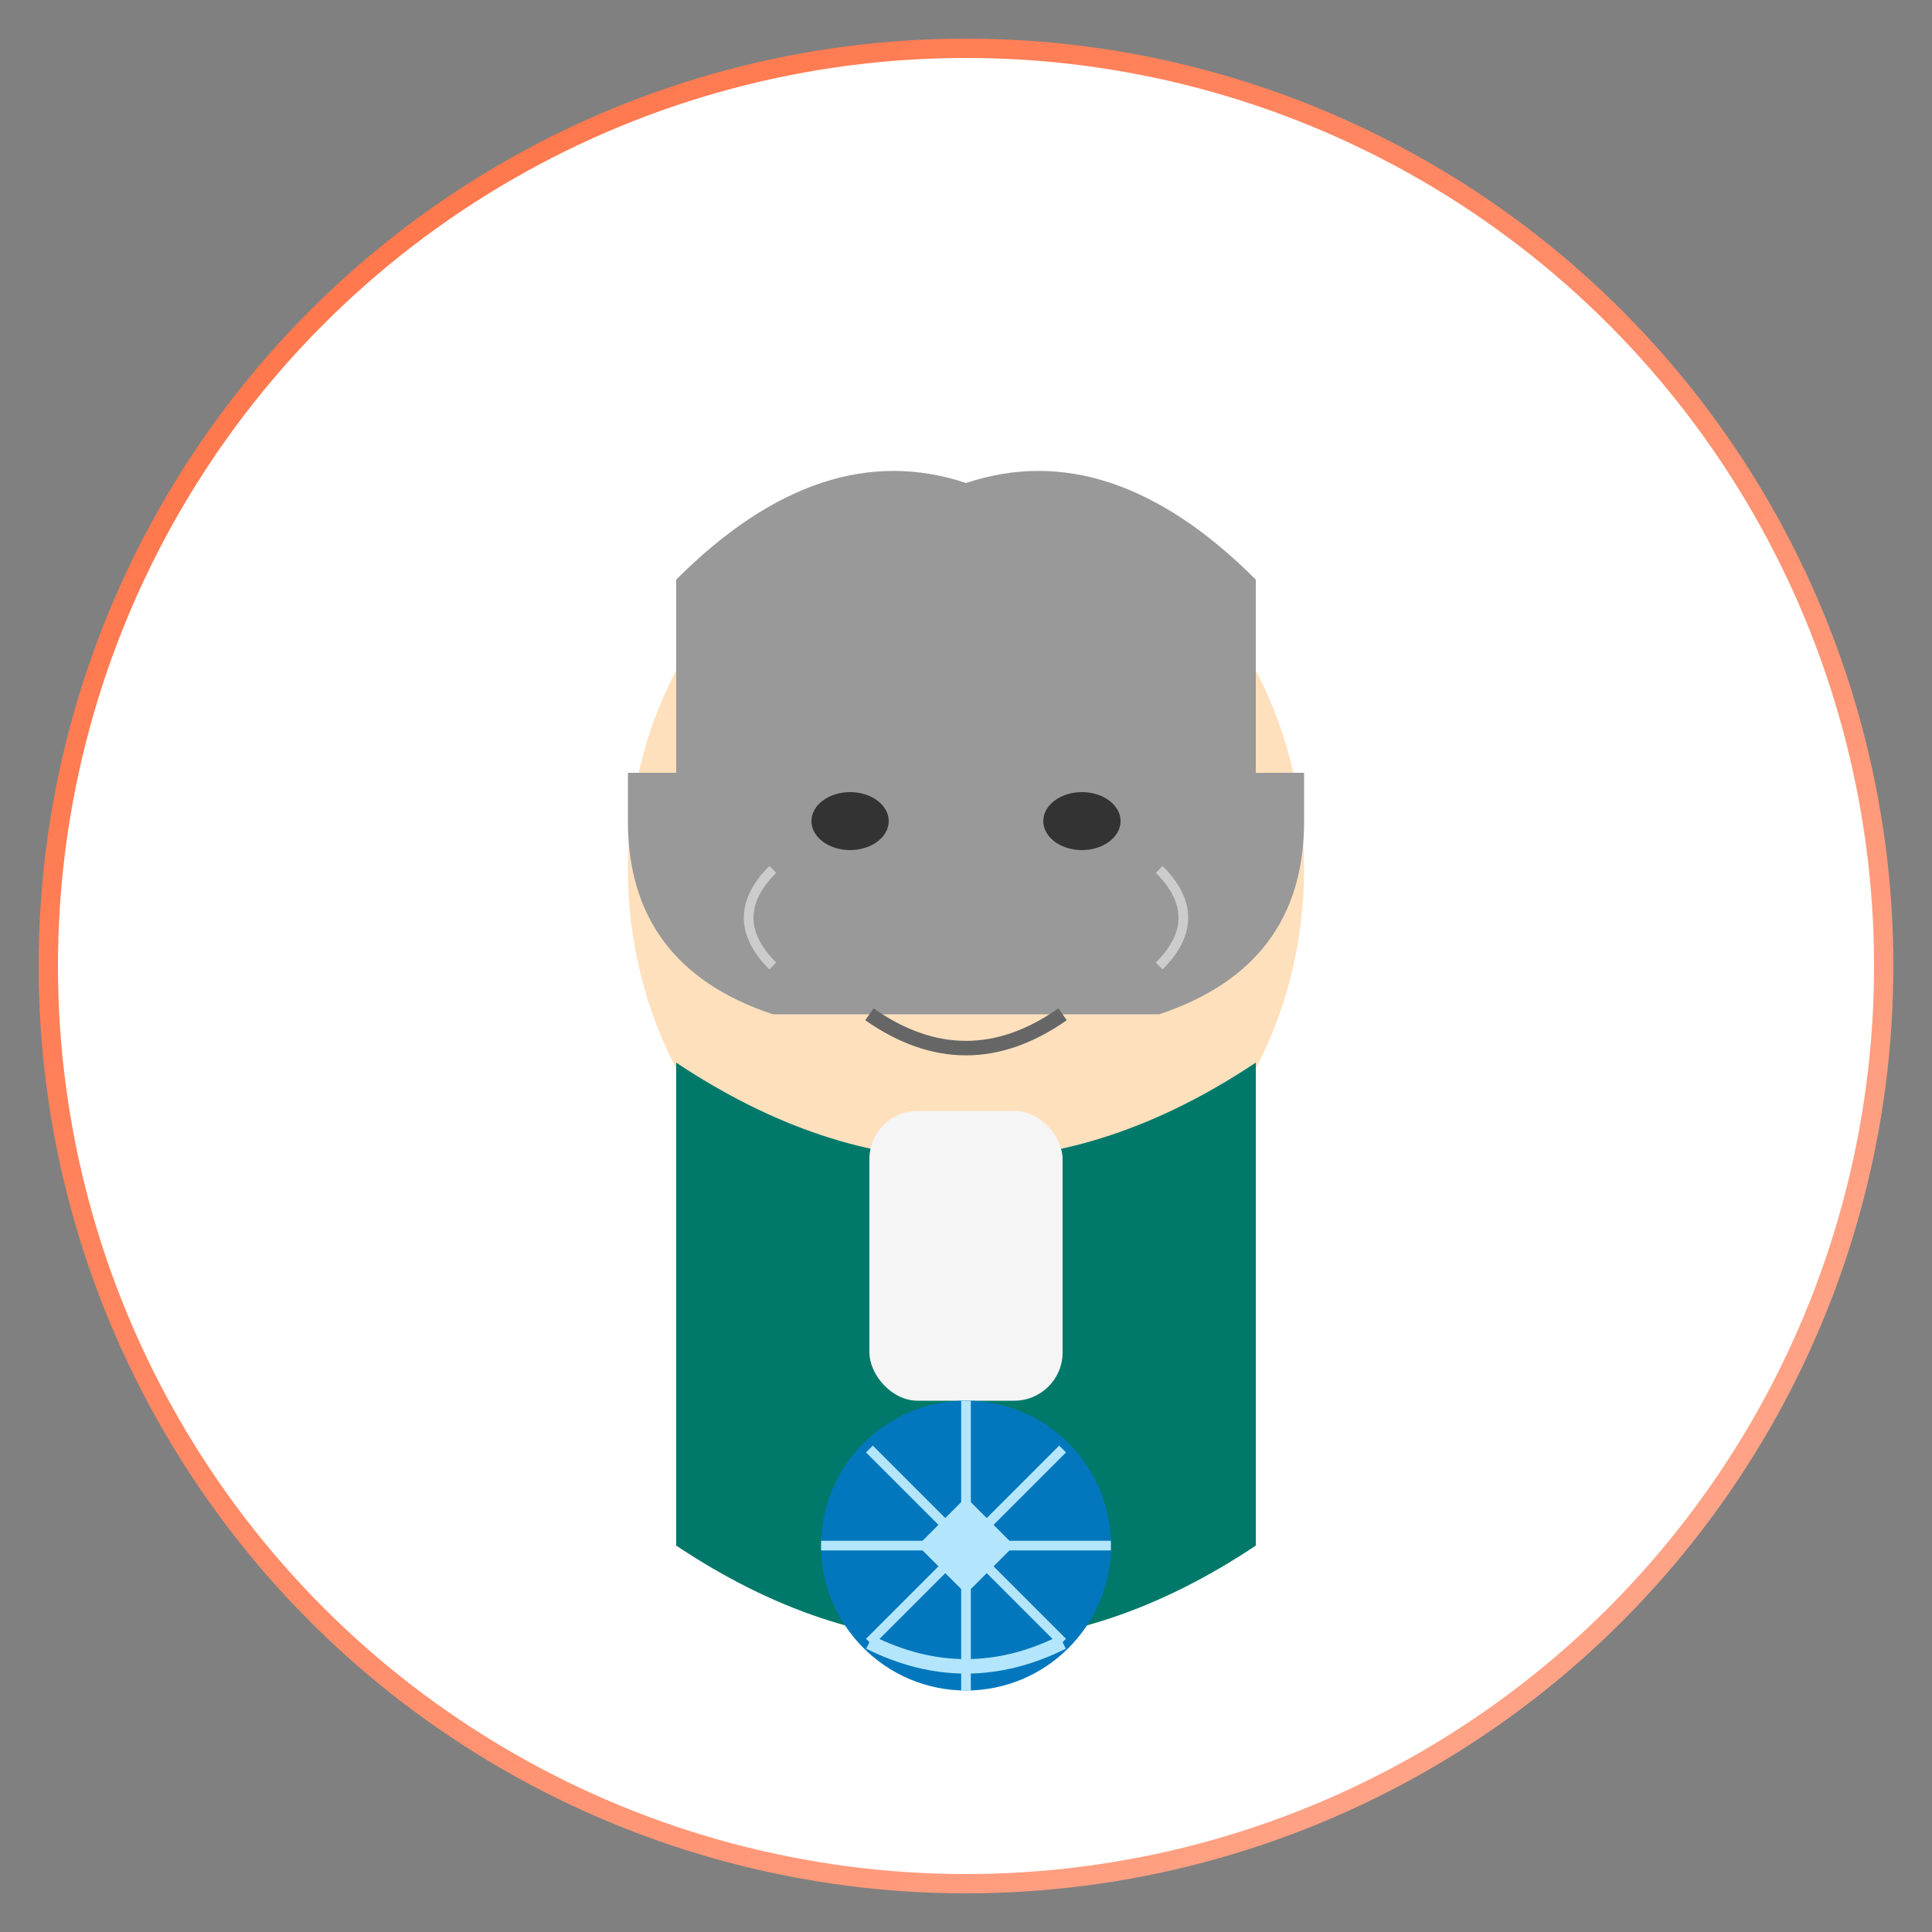 <?xml version="1.0" encoding="UTF-8"?>
<svg width="200" height="200" viewBox="0 0 200 200" xmlns="http://www.w3.org/2000/svg">
  <rect x="0" y="0" width="200" height="200" fill="#808080" stroke="none"/>
  <!-- Neal Keny-Guyer SVG -->
  <defs>
    <linearGradient id="grad1" x1="0%" y1="0%" x2="100%" y2="100%">
      <stop offset="0%" style="stop-color:#FF7043;stop-opacity:1" />
      <stop offset="100%" style="stop-color:#FFAB91;stop-opacity:1" />
    </linearGradient>
  </defs>
  
  <!-- Background -->
  <circle cx="100" cy="100" r="95" fill="white" stroke="url(#grad1)" stroke-width="2"/>
  
  <!-- Face -->
  <ellipse cx="100" cy="90" rx="35" ry="40" fill="#ffe0bd"/>
  
  <!-- Hair -->
  <path d="M70 60 Q 85 45, 100 50 Q 115 45, 130 60 Q 130 75, 130 80 L70 80 Q 70 75, 70 60" fill="#999"/>
  <path d="M65 80 L135 80 L135 85 Q 135 100, 120 105 L80 105 Q 65 100, 65 85 Z" fill="#999"/>
  
  <!-- Eyes -->
  <ellipse cx="88" cy="85" rx="4" ry="3" fill="#333"/>
  <ellipse cx="112" cy="85" rx="4" ry="3" fill="#333"/>
  
  <!-- Smile-wrinkles (for mature appearance) -->
  <path d="M80 90 Q 75 95, 80 100" fill="none" stroke="#ccc" stroke-width="1"/>
  <path d="M120 90 Q 125 95, 120 100" fill="none" stroke="#ccc" stroke-width="1"/>
  
  <!-- Eyebrows -->
  <path d="M82 75 Q 88 73, 94 75" fill="none" stroke="#999" stroke-width="2"/>
  <path d="M106 75 Q 112 73, 118 75" fill="none" stroke="#999" stroke-width="2"/>
  
  <!-- Nose -->
  <path d="M100 85 L100 95 Q 102 98, 105 95" fill="none" stroke="#999" stroke-width="1.5"/>
  
  <!-- Mouth -->
  <path d="M90 105 Q 100 112, 110 105" fill="none" stroke="#666" stroke-width="1.5"/>
  
  <!-- Business Casual Attire -->
  <path d="M70 110 Q 100 130, 130 110 L130 160 Q 100 180, 70 160 Z" fill="#00796B"/>
  <rect x="90" y="115" width="20" height="30" rx="5" ry="5" fill="#f5f5f5"/>
  
  <!-- Humanitarian Symbol - Globe with Heart -->
  <circle cx="100" cy="160" r="15" fill="#0277BD"/>
  <path d="M95 160 L100 155 L105 160 L100 165 Z" fill="#B3E5FC"/>
  <path d="M90 170 Q 100 175, 110 170" fill="none" stroke="#B3E5FC" stroke-width="1.5"/>
  <path d="M100 145 L100 175" fill="none" stroke="#B3E5FC" stroke-width="1"/>
  <path d="M85 160 L115 160" fill="none" stroke="#B3E5FC" stroke-width="1"/>
  <path d="M90 150 L110 170" fill="none" stroke="#B3E5FC" stroke-width="1"/>
  <path d="M90 170 L110 150" fill="none" stroke="#B3E5FC" stroke-width="1"/>
</svg>